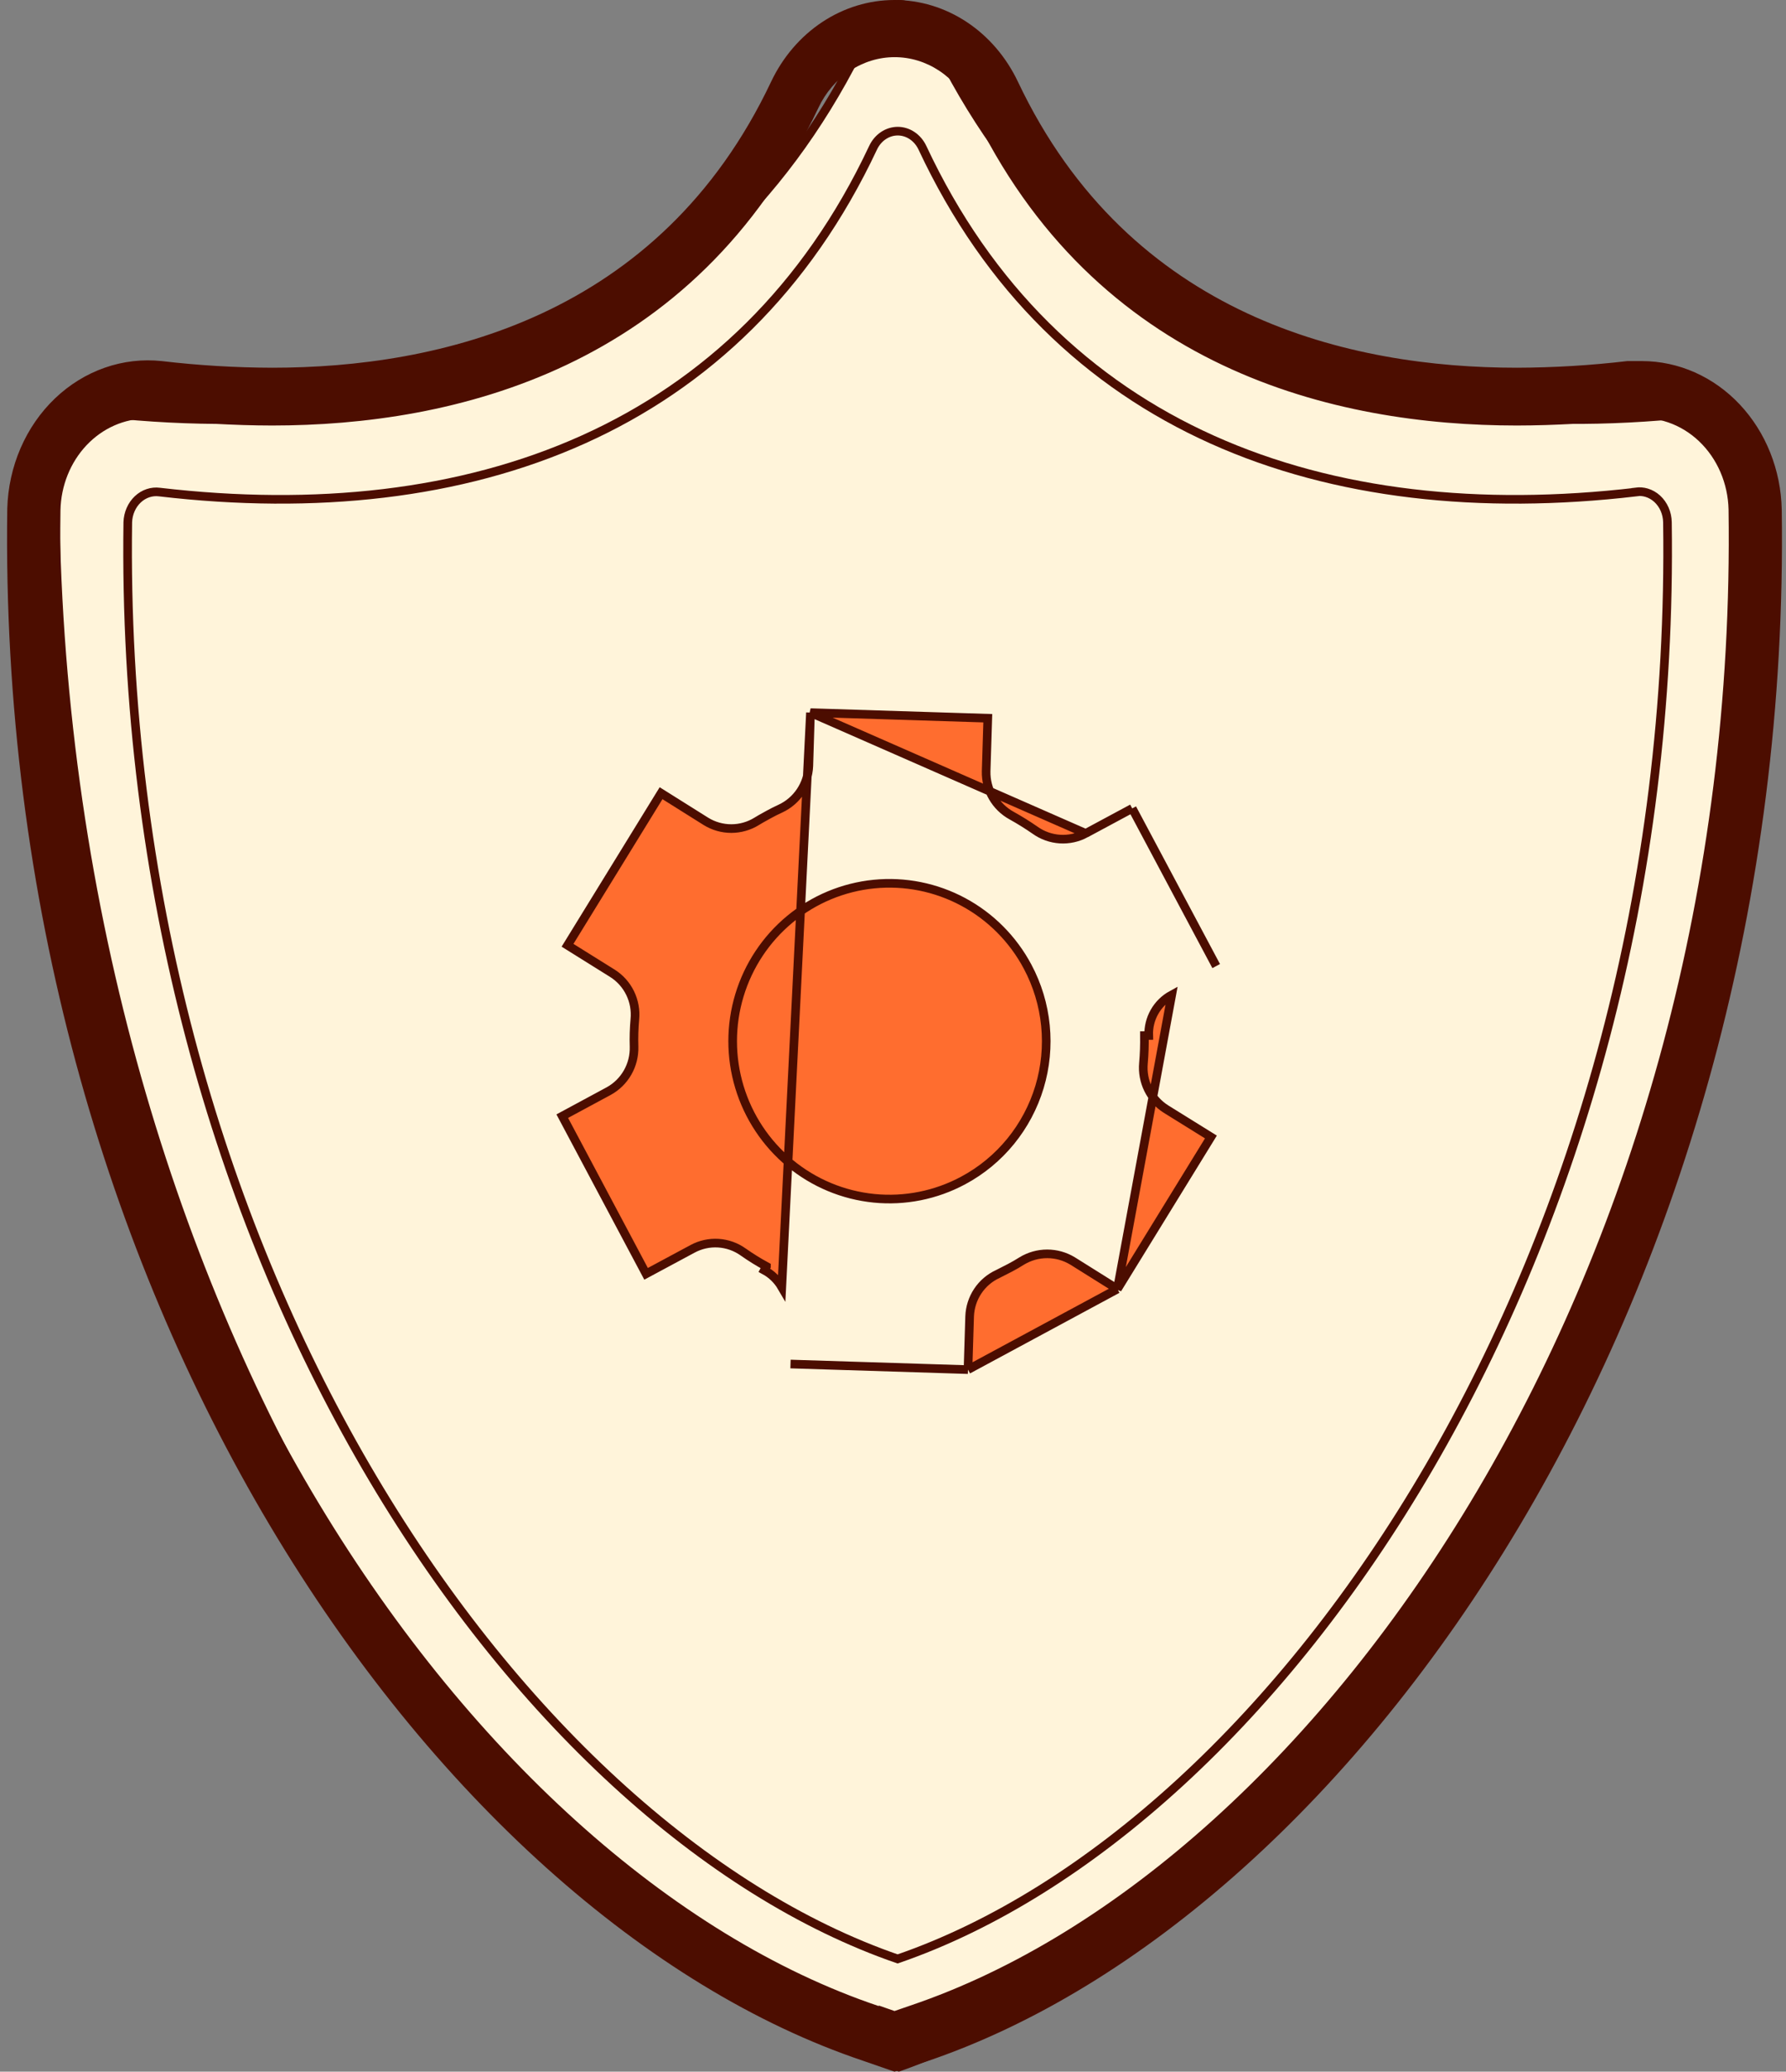 <svg width="207" height="240" viewBox="0 0 207 240" fill="none" xmlns="http://www.w3.org/2000/svg">
<rect x="0" y="0" width="207" height="240" fill="#808080" stroke="none"/>
<path d="M107.373 2.709C115.757 21.141 128.513 33.578 144.131 40.805C159.741 48.029 178.177 50.034 197.912 47.664L197.911 47.637C198.371 47.572 198.839 47.608 199.289 47.746C199.783 47.898 200.247 48.169 200.648 48.545C201.049 48.922 201.377 49.396 201.607 49.936C201.837 50.476 201.963 51.068 201.973 51.671C202.641 99.592 190.318 142.29 171.735 175.146C153.188 207.938 128.431 230.88 104.179 239.47C79.943 230.88 55.195 207.938 36.648 175.146C18.065 142.291 5.734 99.594 6.385 51.675C6.402 51.088 6.528 50.512 6.752 49.985C6.977 49.458 7.294 48.993 7.682 48.619C8.069 48.245 8.517 47.969 8.996 47.806C9.474 47.643 9.976 47.595 10.47 47.663L10.47 47.663L10.479 47.664C30.214 50.034 48.634 48.029 64.235 40.805C79.845 33.578 92.601 21.141 101.018 2.71L101.018 2.709C101.326 2.033 101.79 1.473 102.352 1.087C102.912 0.701 103.55 0.5 104.196 0.5C104.841 0.5 105.479 0.701 106.04 1.087C106.601 1.473 107.065 2.033 107.373 2.709ZM107.373 2.709L107.828 2.502L107.373 2.709C107.373 2.709 107.373 2.709 107.373 2.709Z" fill="#FFF4DA" stroke="#4C0D00"/>
<path d="M189.6 57.007L189.599 56.983C190.015 56.926 190.438 56.958 190.844 57.079C191.29 57.212 191.708 57.449 192.069 57.778C192.43 58.108 192.725 58.521 192.932 58.992C193.138 59.463 193.25 59.979 193.26 60.504C193.87 102.976 182.625 140.818 165.667 169.937C148.744 198.995 126.159 219.324 104.035 226.938C81.926 219.324 59.349 198.995 42.426 169.937C25.469 140.819 14.216 102.978 14.81 60.508C14.826 59.996 14.939 59.495 15.14 59.036C15.341 58.576 15.627 58.17 15.975 57.843C16.324 57.516 16.727 57.275 17.16 57.132C17.592 56.989 18.045 56.946 18.491 57.006L18.491 57.006L18.5 57.007C36.519 59.109 53.339 57.331 67.587 50.924C81.844 44.513 93.497 33.479 101.187 17.125L101.187 17.125C101.464 16.535 101.88 16.046 102.386 15.708C102.891 15.37 103.467 15.194 104.05 15.194C104.634 15.194 105.209 15.37 105.714 15.708C106.22 16.046 106.637 16.535 106.913 17.124C114.572 33.478 126.226 44.513 140.491 50.924C154.747 57.331 171.582 59.109 189.6 57.007Z" fill="#FFF4DA" stroke="#4C0D00"/>
<path d="M129.507 149.333L140.347 131.718L135.144 128.487L135.141 128.485C134.257 127.929 133.545 127.136 133.084 126.196C132.623 125.257 132.431 124.207 132.528 123.164C132.62 122.103 132.657 121.039 132.638 119.974C132.638 119.972 132.638 119.971 132.638 119.969L133.138 119.961C133.103 119.005 133.334 118.058 133.805 117.228C134.275 116.397 134.967 115.715 135.802 115.259L129.507 149.333ZM129.507 149.333L124.326 146.088L124.321 146.085C123.431 145.543 122.41 145.256 121.369 145.256C120.328 145.256 119.307 145.543 118.417 146.085L118.411 146.089C117.97 146.367 117.532 146.624 117.079 146.861C117.078 146.862 117.077 146.862 117.076 146.862L115.646 147.592C114.704 148.024 113.9 148.71 113.324 149.575C112.746 150.443 112.42 151.456 112.382 152.499L112.382 152.502L112.191 158.668M129.507 149.333L112.191 158.668M131.226 93.653L125.836 96.55L131.226 93.653ZM131.226 93.653L140.959 111.919L131.226 93.653ZM93.935 82.556L114.486 83.205L114.295 89.353L114.295 89.357C114.272 90.403 114.536 91.436 115.058 92.342C115.58 93.247 116.34 93.99 117.255 94.49C118.186 95.006 119.09 95.57 119.965 96.178C120.811 96.784 121.809 97.139 122.846 97.205C123.883 97.271 124.919 97.044 125.835 96.55L93.935 82.556ZM93.935 82.556L93.744 88.741L93.744 88.749L93.744 88.749C93.697 89.793 93.365 90.805 92.785 91.674C92.205 92.543 91.399 93.235 90.454 93.674L90.454 93.674C89.97 93.899 89.515 94.119 89.064 94.374C88.923 94.453 88.786 94.529 88.652 94.603C88.321 94.785 88.007 94.959 87.696 95.154L87.692 95.157L87.692 95.157C86.809 95.701 85.793 95.989 84.757 95.989C83.721 95.989 82.706 95.701 81.822 95.157L81.819 95.155L81.819 95.155L76.619 91.891L65.778 109.508L70.983 112.757L70.986 112.759C71.868 113.316 72.577 114.11 73.035 115.051C73.493 115.991 73.681 117.04 73.58 118.081C73.485 119.14 73.454 120.204 73.488 121.267L73.488 121.269C73.516 122.315 73.256 123.347 72.737 124.254C72.218 125.16 71.46 125.904 70.546 126.405L70.543 126.406L65.167 129.305L74.882 147.571L80.272 144.675C81.188 144.18 82.224 143.953 83.262 144.019C84.299 144.085 85.297 144.441 86.144 145.047C87.007 145.655 87.904 146.212 88.831 146.714C88.831 146.714 88.831 146.715 88.831 146.715L88.593 147.154C89.431 147.607 90.129 148.284 90.609 149.11L93.935 82.556ZM112.191 158.668L91.621 158.02L112.191 158.668ZM101.292 138.819C104.867 139.176 108.467 138.457 111.636 136.755C113.746 135.625 115.613 134.087 117.13 132.229C118.647 130.371 119.785 128.23 120.479 125.928C121.172 123.627 121.407 121.21 121.17 118.817C120.934 116.424 120.23 114.102 119.1 111.983C117.404 108.796 114.808 106.186 111.639 104.484C108.469 102.781 104.87 102.062 101.295 102.419C97.719 102.775 94.33 104.19 91.554 106.485C88.778 108.78 86.741 111.852 85.699 115.312C84.656 118.771 84.656 122.464 85.698 125.924C86.74 129.384 88.777 132.455 91.552 134.751C94.328 137.046 97.717 138.462 101.292 138.819Z" fill="#FF6D2F" stroke="#4C0D00"/>
<path d="M103.675 240L100.007 238.728C50.224 221.994 -0.452 150.002 0.843 58.934C0.908 56.506 1.432 54.118 2.384 51.92C3.335 49.722 4.693 47.759 6.373 46.155C8.053 44.551 10.019 43.339 12.148 42.596C14.278 41.852 16.526 41.592 18.752 41.831C23.001 42.331 27.271 42.588 31.544 42.601C50.779 42.601 76.425 36.844 89.372 9.467C90.726 6.615 92.776 4.223 95.299 2.553C97.822 0.883 100.72 0 103.675 0C106.63 0 109.527 0.883 112.05 2.553C114.573 4.223 116.624 6.615 117.978 9.467C130.955 36.844 156.601 42.601 175.805 42.601C180.079 42.589 184.349 42.331 188.598 41.831H190.324C194.555 41.839 198.617 43.642 201.64 46.856C204.664 50.071 206.411 54.441 206.507 59.034C207.833 150.103 157.187 221.994 107.343 238.829L103.675 240ZM101.856 232.336L103.675 232.972L105.524 232.336C153.118 216.237 201.606 146.99 200.342 59.034C200.308 57.53 199.986 56.05 199.398 54.688C198.809 53.325 197.967 52.11 196.924 51.119C195.881 50.128 194.66 49.383 193.338 48.931C192.017 48.479 190.623 48.329 189.245 48.492C184.782 49.02 180.295 49.288 175.805 49.295C154.875 49.295 126.886 42.902 112.522 12.479C111.688 10.715 110.423 9.235 108.865 8.202C107.307 7.168 105.516 6.621 103.69 6.621C101.864 6.621 100.074 7.168 98.516 8.202C96.958 9.235 95.692 10.715 94.859 12.479C80.463 42.835 52.505 49.295 31.544 49.295C27.054 49.288 22.568 49.02 18.105 48.492C17.746 48.458 17.385 48.458 17.026 48.492C14.411 48.491 11.899 49.6 10.027 51.582C8.156 53.565 7.072 56.263 7.008 59.101C5.744 147.057 54.231 216.405 101.856 232.403V232.336Z" fill="#4C0D00"/>
</svg>

